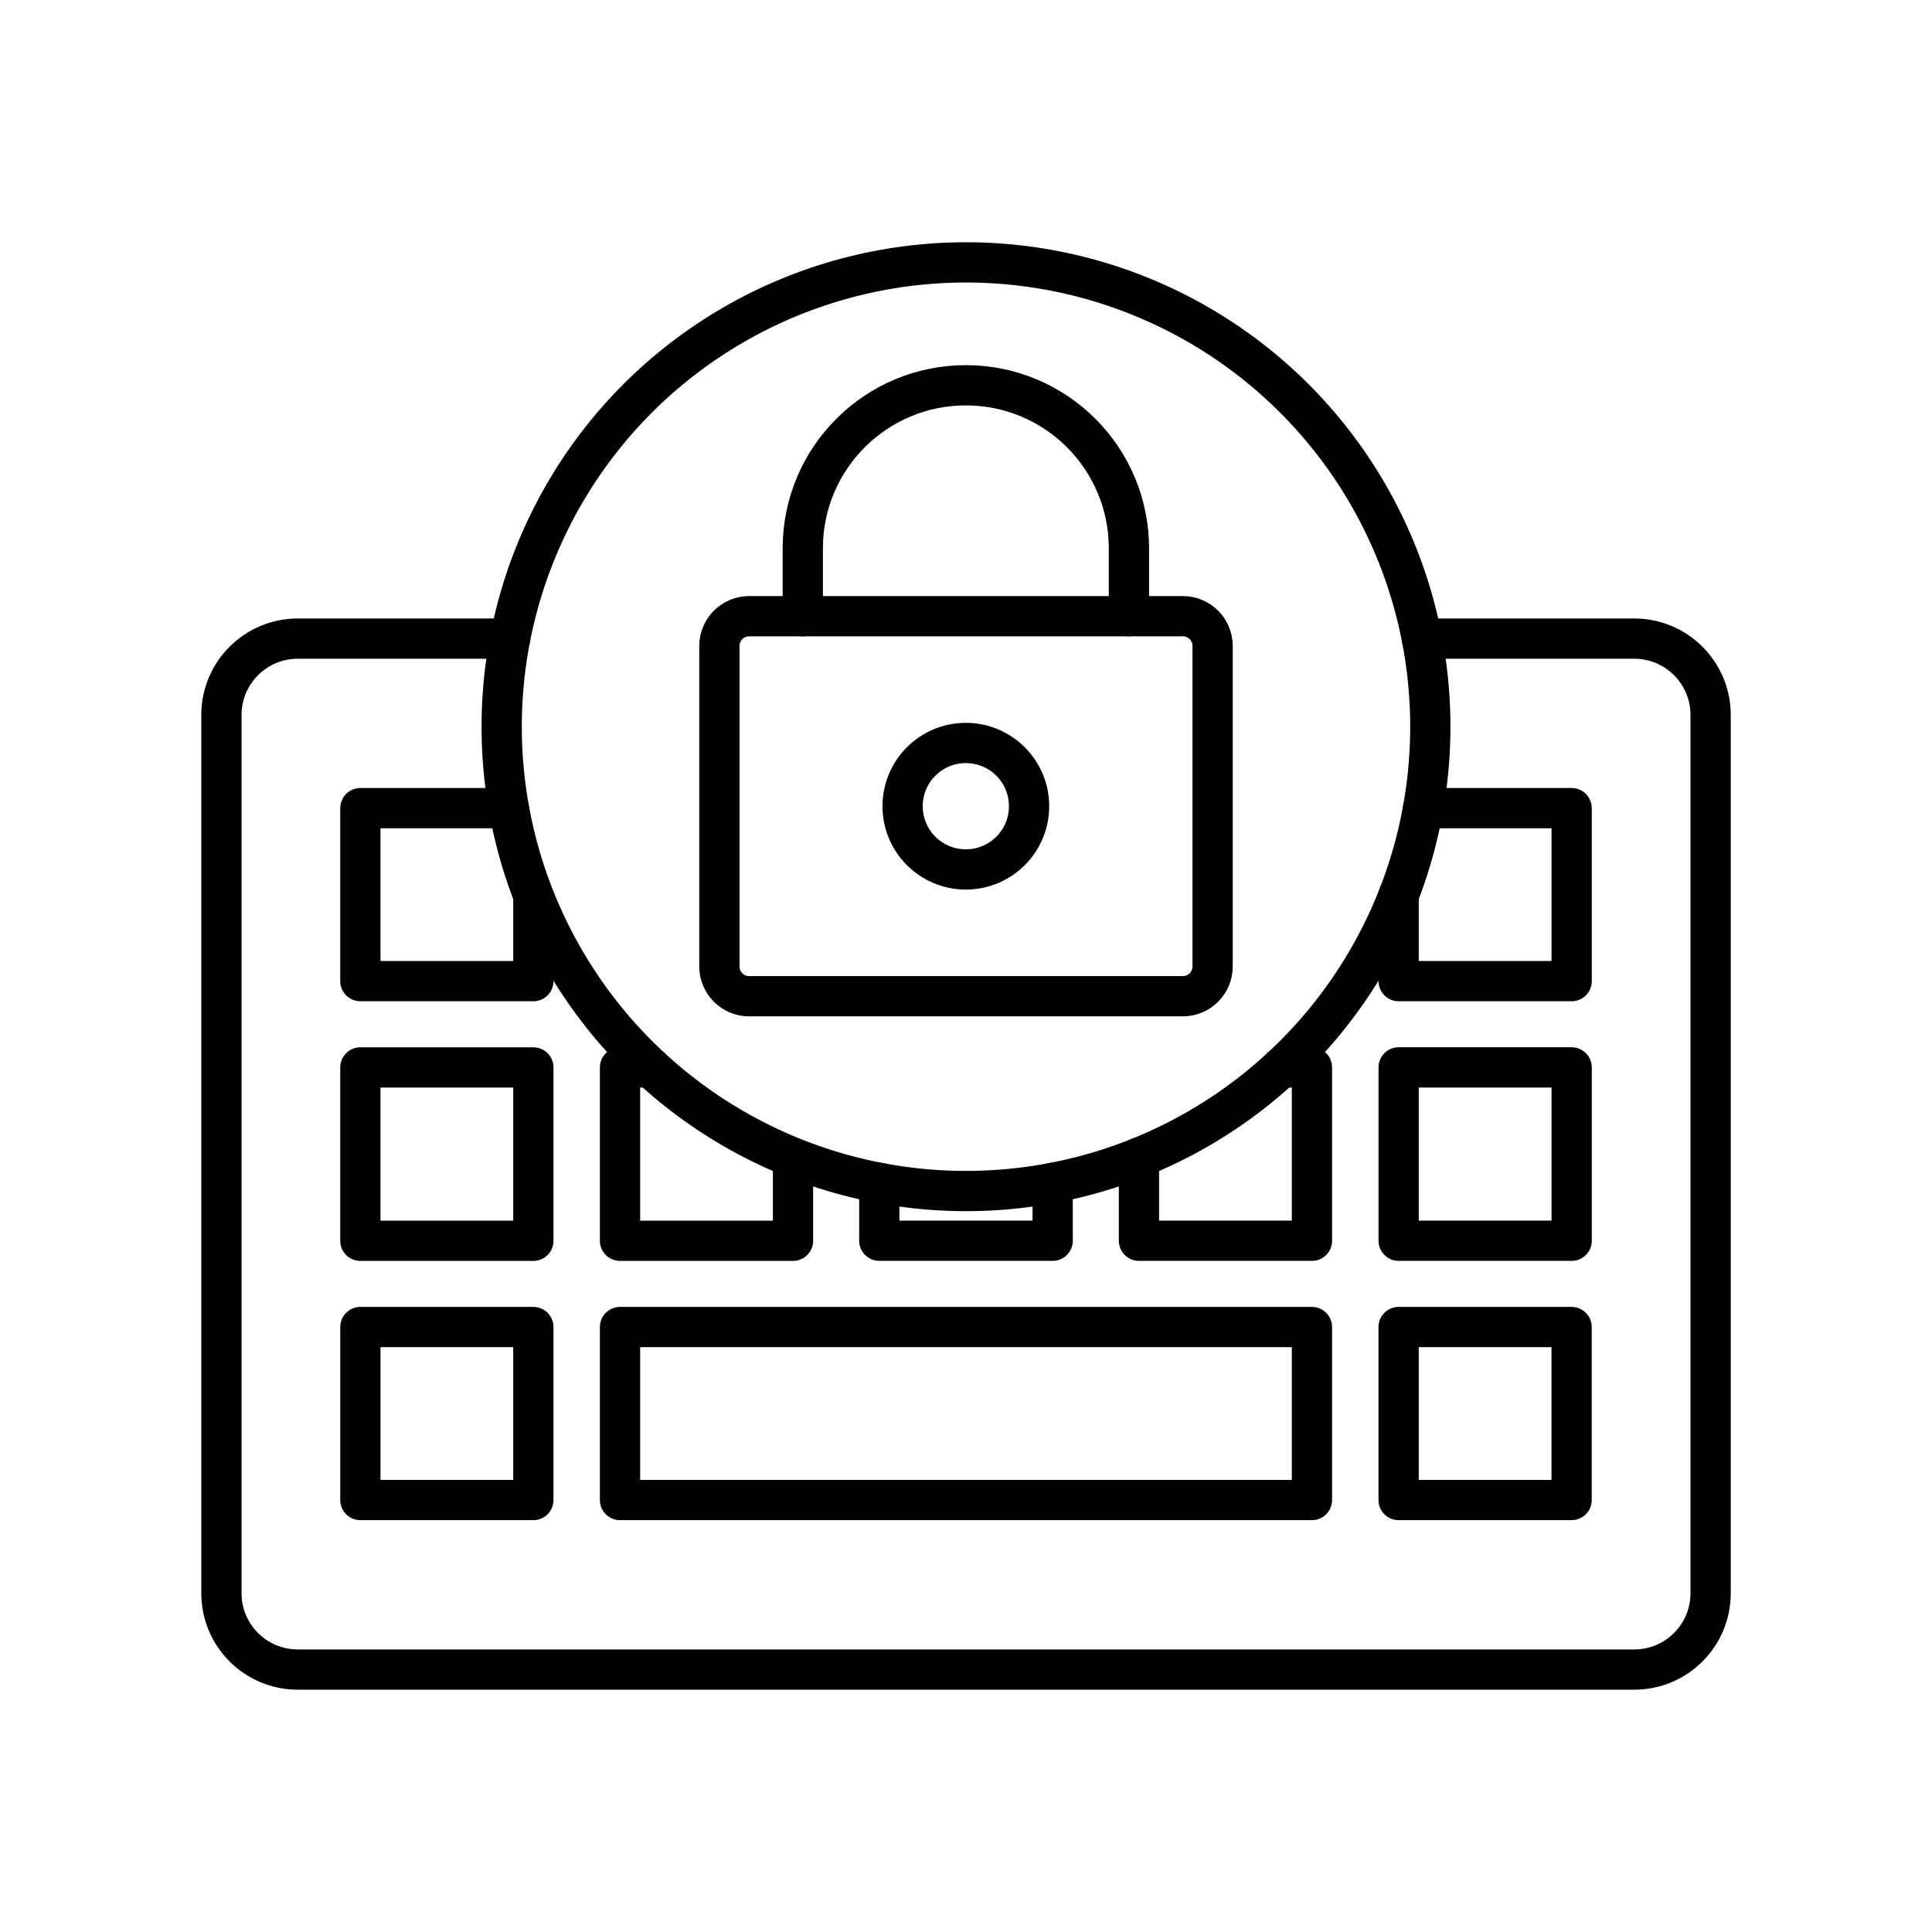 <?xml version="1.0" encoding="UTF-8"?><svg id="a" xmlns="http://www.w3.org/2000/svg" viewBox="0 0 48 48"><defs><style>.b{fill:none;stroke:#000;stroke-linecap:round;stroke-linejoin:round;}</style></defs><path class="b" d="m12.642,20.078h-3.689v4.298h4.298v-2.009m21.498-.122v2.131h4.298v-4.298h-3.689m-26.405,6.442v4.307h4.298v-4.307h-4.298Zm7.208,0h-.757v4.307h4.298v-1.874m2.144.435v1.438h4.307v-1.438m2.144-.628v2.066h4.298v-4.307h-.757m2.911,0v4.307h4.298v-4.307h-4.298Zm-25.796,6.451v4.298h4.298v-4.298h-4.298Zm6.451,0v4.298h17.191v-4.298H15.404Zm19.344,0v4.298h4.298v-4.298h-4.298Z"/><path class="b" d="m12.673,15.866h-5.275c-1.048,0-1.897.85-1.897,1.897v21.82c0,1.048.85,1.897,1.897,1.897h33.205c1.048,0,1.897-.85,1.897-1.897v-21.82c0-1.048-.85-1.897-1.897-1.897h-5.275"/><path class="b" d="m18.613,15.309h10.774c.409,0,.74.331.74.74v7.962c0,.409-.331.74-.74.74h-10.774c-.409,0-.74-.331-.74-.74v-7.962c0-.409.331-.74.74-.74h0Z"/><path class="b" d="m19.945,15.309v-1.698c.007-2.238,1.827-4.046,4.064-4.039,2.228.007,4.032,1.811,4.039,4.039v1.698"/><circle class="b" cx="23.996" cy="20.03" r="1.571"/><circle class="b" cx="24" cy="18.055" r="11.536"/></svg>